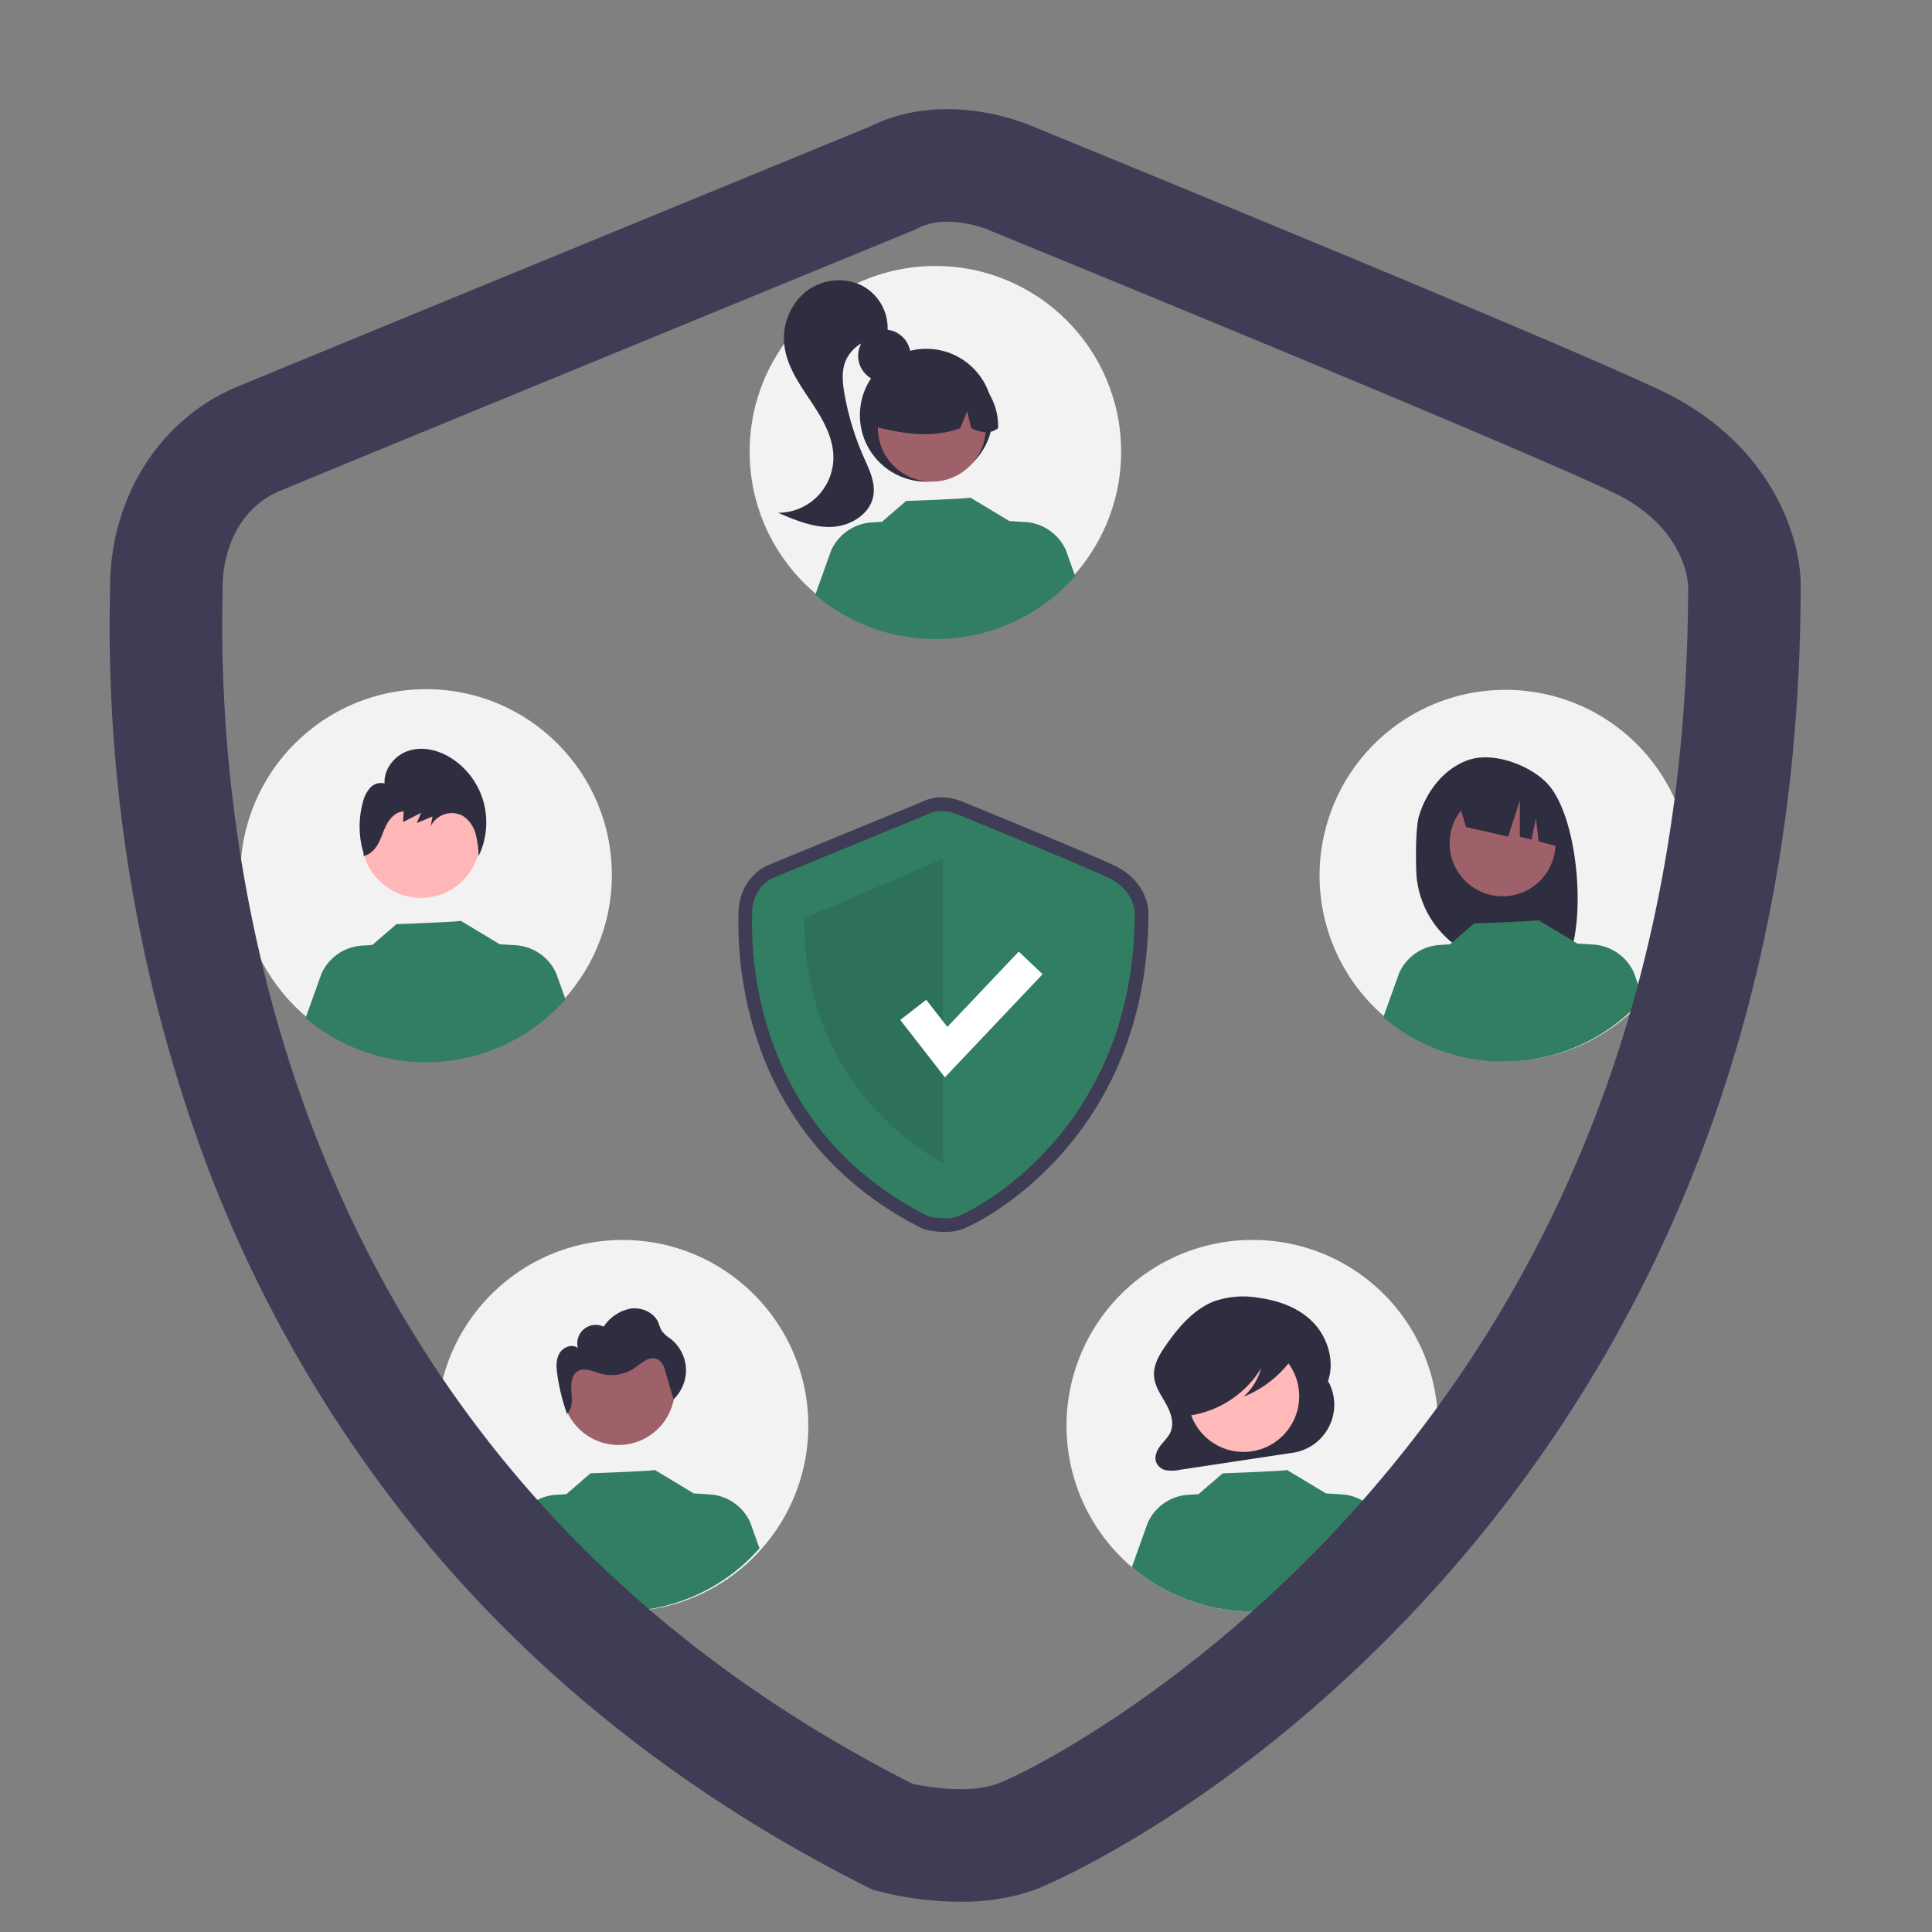 <?xml version="1.0" encoding="UTF-8" standalone="no"?>
<svg
   width="500"
   height="500"
   viewBox="0 0 500 500"
   version="1.1"
   id="svg12"
   sodipodi:docname="AccountVerification.svg"
   inkscape:version="1.2.1 (9c6d41e410, 2022-07-14)"
   xmlns:inkscape="http://www.inkscape.org/namespaces/inkscape"
   xmlns:sodipodi="http://sodipodi.sourceforge.net/DTD/sodipodi-0.dtd"
   xmlns="http://www.w3.org/2000/svg"
   xmlns:svg="http://www.w3.org/2000/svg">
  <rect x="0" y="0" width="500" height="500" fill="#808080" stroke="none"/>
  <defs
     id="defs16" />
  <sodipodi:namedview
     id="namedview14"
     pagecolor="#ffffff"
     bordercolor="#000000"
     borderopacity="0.25"
     inkscape:showpageshadow="2"
     inkscape:pageopacity="0.0"
     inkscape:pagecheckerboard="0"
     inkscape:deskcolor="#d1d1d1"
     showgrid="false"
     inkscape:zoom="1.1124969"
     inkscape:cx="223.37141"
     inkscape:cy="293.9334"
     inkscape:window-width="1920"
     inkscape:window-height="1017"
     inkscape:window-x="-8"
     inkscape:window-y="-8"
     inkscape:window-maximized="1"
     inkscape:current-layer="svg12" />
  <g
     id="g2049"
     transform="matrix(1.073,0,0,1.073,-24.318,0.225)">
    <path
       d="m 369.495,343.658 a 44.799,44.799 0 1 1 -44.798,-44.798 44.6,44.6 0 0 1 44.798,44.798 z"
       fill="#f2f2f2"
       id="path1930"
       style="stroke-width:0.823" />
    <path
       d="m 343.018,332.939 v 0 l -0.222,0.4 c 1.973,-4.862 0.179,-10.854 -3.341,-14.52 -3.519,-3.666 -8.412,-5.343 -13.23,-6.008 a 21.488,21.488 0 0 0 -10.69,0.831 c -4.925,1.897 -8.687,6.289 -11.829,10.858 -1.437,2.09 -2.85,4.472 -2.707,7.084 0.133,2.424 1.572,4.481 2.75,6.537 1.178,2.056 2.162,4.608 1.317,6.852 -0.504,1.337 -1.569,2.301 -2.433,3.395 -0.864,1.094 -1.575,2.573 -1.158,3.946 a 3.219,3.219 0 0 0 2.398,2.084 8.48,8.48 0 0 0 3.186,-0.075 l 27.462,-4.149 a 11.704,11.704 0 0 0 8.495,-17.233 z"
       fill="#2f2e41"
       id="path1932"
       style="stroke-width:0.823" />
    <circle
       cx="322.592"
       cy="336.554"
       r="13.427"
       fill="#ffb9b9"
       id="circle1934"
       style="stroke-width:0.823" />
    <path
       d="m 358.335,373.237 a 44.783,44.783 0 0 1 -62.676,4.53 l 3.842,-10.722 a 11.53,11.53 0 0 1 9.794,-6.725 l 2.444,-0.15 5.829,-5.027 c 0,0 15.706,-0.561 15.473,-0.829 l 9.513,5.722 -0.008,-0.04 3.74,0.229 a 11.525,11.525 0 0 1 9.794,6.725 z"
       fill="#327e62"
       id="path1936"
       style="stroke-width:0.823" />
    <path
       d="m 335.327,324.093 c -0.347,-1.834 -2.217,-2.672 -3.819,-3.078 a 36.786,36.786 0 0 0 -14.231,-0.781 c -3.462,0.494 -7.006,1.582 -9.519,4.285 a 12.802,12.802 0 0 0 -3.237,8.244 9.818,9.818 0 0 0 1.175,5.238 4.854,4.854 0 0 0 4.036,2.601 l 0.161,0.56 a 24.441,24.441 0 0 0 16.947,-11.351 14.543,14.543 0 0 1 -4.249,6.864 26.472,26.472 0 0 0 11.428,-8.807 c 0.797,-1.058 1.572,-2.378 1.308,-3.773 z"
       fill="#2f2e41"
       id="path1938"
       style="stroke-width:0.823" />
  </g>
  <g
     id="g2035"
     transform="matrix(1.073,0,0,1.073,-32.171,21.833)">
    <path
       d="m 437.853,190.916 a 44.799,44.799 0 1 1 -44.719,-44.878 44.683,44.683 0 0 1 44.719,44.878 z"
       fill="#f2f2f2"
       id="path1954"
       style="stroke-width:0.823" />
    <path
       d="m 372.291,176.264 c 1.852,-5.904 6.065,-11.318 11.89,-13.314 5.826,-1.996 14.357,1.044 18.737,5.409 8.012,7.985 9.967,35.414 4.462,44.082 -1.095,-0.058 -4.873,-0.101 -5.981,-0.142 l -1.568,-5.224 v 5.173 q -2.648,-0.082 -5.337,-0.113 a 23.229,23.229 0 0 1 -22.934,-22.656 c -0.143,-5.75 1.9e-4,-10.889 0.73,-13.215 z"
       fill="#2f2e41"
       id="path1956"
       style="stroke-width:0.823" />
    <circle
       cx="392.39"
       cy="183.062"
       r="12.767"
       fill="#9e616a"
       id="circle1958"
       style="stroke-width:0.823" />
    <path
       d="m 381.371,171.85 14.7,-7.361 v 0 a 18.477,18.477 0 0 1 10.822,15.308 l 0.366,4.389 -6.156,-1.567 -0.674,-5.612 -1.045,5.174 -2.841,-0.723 0.027,-8.713 -2.843,8.707 -10.146,-2.331 z"
       fill="#2f2e41"
       id="path1960"
       style="stroke-width:0.823" />
    <path
       d="m 426.298,220.483 a 44.783,44.783 0 0 1 -62.676,4.53 l 3.842,-10.722 a 11.53,11.53 0 0 1 9.794,-6.725 l 2.444,-0.15 5.829,-5.027 c 0,0 15.706,-0.561 15.473,-0.829 l 9.513,5.722 -0.008,-0.04 3.74,0.229 a 11.525,11.525 0 0 1 9.794,6.725 z"
       fill="#327e62"
       id="path1962"
       style="stroke-width:0.823" />
  </g>
  <g
     id="g2028"
     transform="matrix(1.073,0,0,1.073,-20.171,20.832)">
    <circle
       cx="121.575"
       cy="191.606"
       r="44.799"
       fill="#f2f2f2"
       id="circle1964"
       style="stroke-width:0.823" />
    <circle
       cx="120.339"
       cy="182.855"
       r="14.3"
       fill="#ffb6b6"
       id="circle1966"
       style="stroke-width:0.823" />
    <path
       d="m 155.184,221.579 a 44.783,44.783 0 0 1 -62.676,4.53 l 3.842,-10.722 a 11.53,11.53 0 0 1 9.794,-6.725 l 2.444,-0.15 5.829,-5.027 c 0,0 15.706,-0.561 15.473,-0.829 l 9.513,5.722 -0.008,-0.04 3.74,0.229 a 11.525,11.525 0 0 1 9.794,6.725 z"
       fill="#327e62"
       id="path1968"
       style="stroke-width:0.823" />
    <path
       d="m 135.421,173.986 a 18.437,18.437 0 0 0 -7.721,-10.505 c -3.002,-1.92 -6.749,-2.901 -10.15,-1.885 -3.401,1.015 -6.217,4.353 -5.995,7.96 a 3.489,3.489 0 0 0 -3.522,1.088 8.075,8.075 0 0 0 -1.728,3.499 22.243,22.243 0 0 0 0.209,12.317 l -0.068,0.575 c 1.659,-0.275 2.918,-1.698 3.701,-3.215 0.783,-1.517 1.233,-3.2 2.081,-4.68 0.848,-1.48 2.257,-2.8 3.937,-2.846 l -0.148,2.569 q 2.169,-1.117 4.337,-2.235 -0.516,1.234 -1.032,2.468 1.894,-0.792 3.788,-1.583 -0.212,1.187 -0.423,2.373 a 5.636,5.636 0 0 1 7.759,-2.509 7.489,7.489 0 0 1 3.062,4.307 22.689,22.689 0 0 1 0.733,5.375 18.798,18.798 0 0 0 1.179,-13.073 z"
       fill="#2f2e41"
       id="path1970"
       style="stroke-width:0.823" />
  </g>
  <g
     id="g2022"
     transform="matrix(1.073,0,0,1.073,-37.673,-0.991)">
    <circle
       cx="260.716"
       cy="109.873"
       r="44.799"
       fill="#f2f2f2"
       id="circle1940"
       style="stroke-width:0.823" />
    <circle
       cx="248.415"
       cy="86.738"
       r="6.325"
       fill="#2f2e41"
       id="circle1942"
       style="stroke-width:0.823" />
    <circle
       cx="258.534"
       cy="101.075"
       r="16.023"
       fill="#2f2e41"
       id="circle1944"
       style="stroke-width:0.823" />
    <circle
       cx="259.86"
       cy="104.073"
       r="13.02"
       fill="#9e616a"
       id="circle1946"
       style="stroke-width:0.823" />
    <path
       d="M 268.702,90.801 A 14.914,14.914 0 0 0 246.027,103.817 c 6.635,1.666 13.605,2.94 20.68,0.398 l 1.671,-4.089 0.985,4.092 c 2.155,0.881 4.315,1.626 6.475,-0.008 a 15.228,15.228 0 0 0 -7.136,-13.409 z"
       fill="#2f2e41"
       id="path1948"
       style="stroke-width:0.823" />
    <path
       d="m 242.526,69.569 a 12.937,12.937 0 0 0 -13.503,2.08 14.632,14.632 0 0 0 -4.67,13.022 c 0.717,4.856 3.669,9.037 6.39,13.122 2.721,4.085 5.379,8.561 5.376,13.47 a 13.352,13.352 0 0 1 -13.326,13.344 c 4.149,1.786 8.48,3.607 12.992,3.396 4.512,-0.212 9.242,-3.113 9.978,-7.57 0.53,-3.211 -1.045,-6.343 -2.359,-9.321 a 65.932,65.932 0 0 1 -4.608,-15.168 c -0.439,-2.493 -0.725,-5.113 0.088,-7.511 a 8.819,8.819 0 0 1 8.761,-5.788 l 1.491,-1.341 a 11.607,11.607 0 0 0 -6.611,-11.736 z"
       fill="#2f2e41"
       id="path1950"
       style="stroke-width:0.823" />
    <path
       d="m 294.424,139.847 a 44.783,44.783 0 0 1 -62.676,4.53 l 3.842,-10.722 a 11.53,11.53 0 0 1 9.794,-6.725 l 2.444,-0.15 5.829,-5.027 c 0,0 15.706,-0.561 15.473,-0.829 l 9.513,5.722 -0.008,-0.04 3.74,0.229 a 11.525,11.525 0 0 1 9.794,6.725 z"
       fill="#327e62"
       id="path1952"
       style="stroke-width:0.823" />
  </g>
  <g
     id="g2042"
     transform="matrix(1.073,0,0,1.073,-32.318,-5.314)">
    <circle
       cx="180.278"
       cy="348.82"
       r="44.799"
       fill="#f2f2f2"
       id="circle1972"
       style="stroke-width:0.823" />
    <circle
       id="a04f79c1-b358-4543-9edb-632b127caa90"
       data-name="ab6171fa-7d69-4734-b81c-8dff60f9761b"
       cx="179.292"
       cy="339.876"
       r="13.591"
       fill="#9e616a"
       style="stroke-width:0.823" />
    <path
       d="m 213.31,378.398 a 44.783,44.783 0 0 1 -62.676,4.53 l 3.842,-10.722 a 11.53,11.53 0 0 1 9.794,-6.725 l 2.444,-0.15 5.829,-5.027 c 0,0 15.706,-0.561 15.473,-0.829 l 9.513,5.722 -0.008,-0.04 3.74,0.229 a 11.525,11.525 0 0 1 9.794,6.725 z"
       fill="#327e62"
       id="path1975"
       style="stroke-width:0.823" />
    <path
       d="m 166.943,346.159 c -0.027,-0.074 -0.051,-0.149 -0.077,-0.224 -0.052,0.046 -0.102,0.094 -0.159,0.137 z"
       fill="#2f2e41"
       id="path1977"
       style="stroke-width:0.823" />
    <path
       d="m 195.572,335.041 a 9.771,9.771 0 0 0 -3.649,-7.132 8.572,8.572 0 0 1 -2.233,-2.018 13.808,13.808 0 0 1 -0.758,-1.891 c -1.043,-2.483 -4.017,-3.803 -6.684,-3.427 a 10.042,10.042 0 0 0 -6.53,4.37 4.445,4.445 0 0 0 -6.216,5.152 c -1.381,-1.113 -3.615,-0.223 -4.478,1.327 -0.862,1.55 -0.725,3.447 -0.469,5.202 a 49.151,49.151 0 0 0 2.31,9.312 c 1.345,-1.184 1.262,-3.341 1.098,-5.164 -0.171,-1.894 -0.068,-4.207 1.588,-5.141 1.6,-0.903 3.542,0.088 5.307,0.601 a 10.029,10.029 0 0 0 8.296,-1.305 26.133,26.133 0 0 1 2.728,-1.901 3.22,3.22 0 0 1 3.174,-0.056 4.434,4.434 0 0 1 1.472,2.586 q 1.019,3.456 2.038,6.911 a 9.771,9.771 0 0 0 3.006,-7.425 z"
       fill="#2f2e41"
       id="path1979"
       style="stroke-width:0.823" />
  </g>
  <path
     d="m 248.454,492.162 a 85.931,85.931 0 0 1 -21.302,-2.756 l -1.371,-0.379 -1.272,-0.637 C 178.517,465.33 139.717,434.873 109.186,397.862 A 342.702,342.702 0 0 1 50.958,294.468 397.954,397.954 0 0 1 28.455,154.28 c 0.017,-1.001 0.037,-1.774 0.037,-2.307 0,-23.188 12.871,-43.533 32.79,-51.833 15.245,-6.352 153.663,-63.206 163.664,-67.314 18.835,-9.437 38.928,-1.56 42.143,-0.183 7.212,2.949 135.171,55.286 162.823,68.453 28.498,13.57 36.102,37.949 36.102,50.215 0,55.529 -9.617,107.426 -28.584,154.248 a 357.162,357.162 0 0 1 -64.185,103.441 c -52.396,58.964 -104.806,79.867 -105.312,80.052 a 57.269,57.269 0 0 1 -19.477,3.11 z M 236.129,461.632 c 4.544,1.019 15.005,2.547 21.824,0.059 8.662,-3.159 52.528,-25.906 93.52,-72.036 56.637,-63.736 85.374,-143.857 85.416,-238.139 -0.101,-1.91 -1.458,-15.534 -19.499,-24.124 C 390.274,114.479 257.272,60.095 255.932,59.547 l -0.367,-0.156 c -2.787,-1.168 -11.658,-3.628 -17.772,-0.424 l -1.224,0.571 C 235.085,60.146 88.153,120.495 72.482,127.024 c -10.962,4.567 -14.868,15.883 -14.868,24.949 0,0.663 -0.017,1.626 -0.041,2.872 -1.252,64.511 13.676,223.252 178.556,306.787 z"
     fill="#3f3d56"
     id="path2059-2"
     style="stroke-width:1.143" />
  <g
     id="g2466"
     transform="translate(2,-4)">
    <path
       d="m 242.455,322.834 a 20.835,20.835 0 0 1 -5.165,-0.668 l -0.332,-0.092 -0.308,-0.155 c -11.151,-5.591 -20.558,-12.976 -27.961,-21.949 a 83.091,83.091 0 0 1 -14.118,-25.069 96.487,96.487 0 0 1 -5.456,-33.99 c 0.004,-0.243 0.009,-0.43 0.009,-0.559 0,-5.622 3.121,-10.555 7.95,-12.567 3.696,-1.54 37.257,-15.325 39.682,-16.321 4.567,-2.288 9.438,-0.378 10.218,-0.044 1.749,0.715 32.774,13.404 39.478,16.597 6.91,3.29 8.753,9.201 8.753,12.175 0,13.464 -2.332,26.046 -6.931,37.399 a 86.597,86.597 0 0 1 -15.562,25.08 c -12.704,14.296 -25.411,19.365 -25.534,19.409 a 13.885,13.885 0 0 1 -4.722,0.754 z m -2.988,-7.402 c 1.102,0.247 3.638,0.618 5.291,0.014 2.1,-0.766 12.736,-6.281 22.675,-17.466 13.732,-15.453 20.7,-34.88 20.71,-57.739 -0.025,-0.463 -0.353,-3.766 -4.728,-5.849 -6.574,-3.131 -38.822,-16.317 -39.147,-16.45 l -0.089,-0.038 c -0.676,-0.283 -2.827,-0.88 -4.309,-0.103 l -0.297,0.138 c -0.359,0.148 -35.984,14.78 -39.784,16.363 -2.658,1.107 -3.605,3.851 -3.605,6.049 0,0.161 -0.004,0.394 -0.01,0.696 -0.304,15.641 3.316,54.13 43.292,74.383 z"
       fill="#3f3d56"
       id="path2059"
       style="stroke-width:0.277" />
    <path
       d="m 238.231,214.675 c 0,0 -35.949,14.765 -39.8,16.37 -3.852,1.605 -5.777,5.457 -5.777,9.308 0,3.852 -2.889,54.111 45.578,78.411 0,0 4.399,1.217 7.736,0 3.337,-1.217 45.706,-21.759 45.706,-78.571 0,0 0,-5.777 -6.74,-8.987 -6.74,-3.21 -39.329,-16.53 -39.329,-16.53 0,0 -4.002,-1.765 -7.372,0 z"
       fill="#327e62"
       id="path2061"
       style="stroke-width:0.277" />
    <path
       d="m 242.083,226.23 v 78.764 c 0,0 -36.27,-17.459 -35.949,-63.358 z"
       opacity="0.1"
       id="path2063"
       style="stroke-width:0.277" />
    <polygon
       points="192.931,261.581 151.235,207.969 175.483,189.11 195.226,214.494 261.921,144.088 284.224,165.219 "
       fill="#ffffff"
       id="polygon2065"
       transform="matrix(0.277,0,0,0.277,189.096,210.356)" />
  </g>
</svg>
